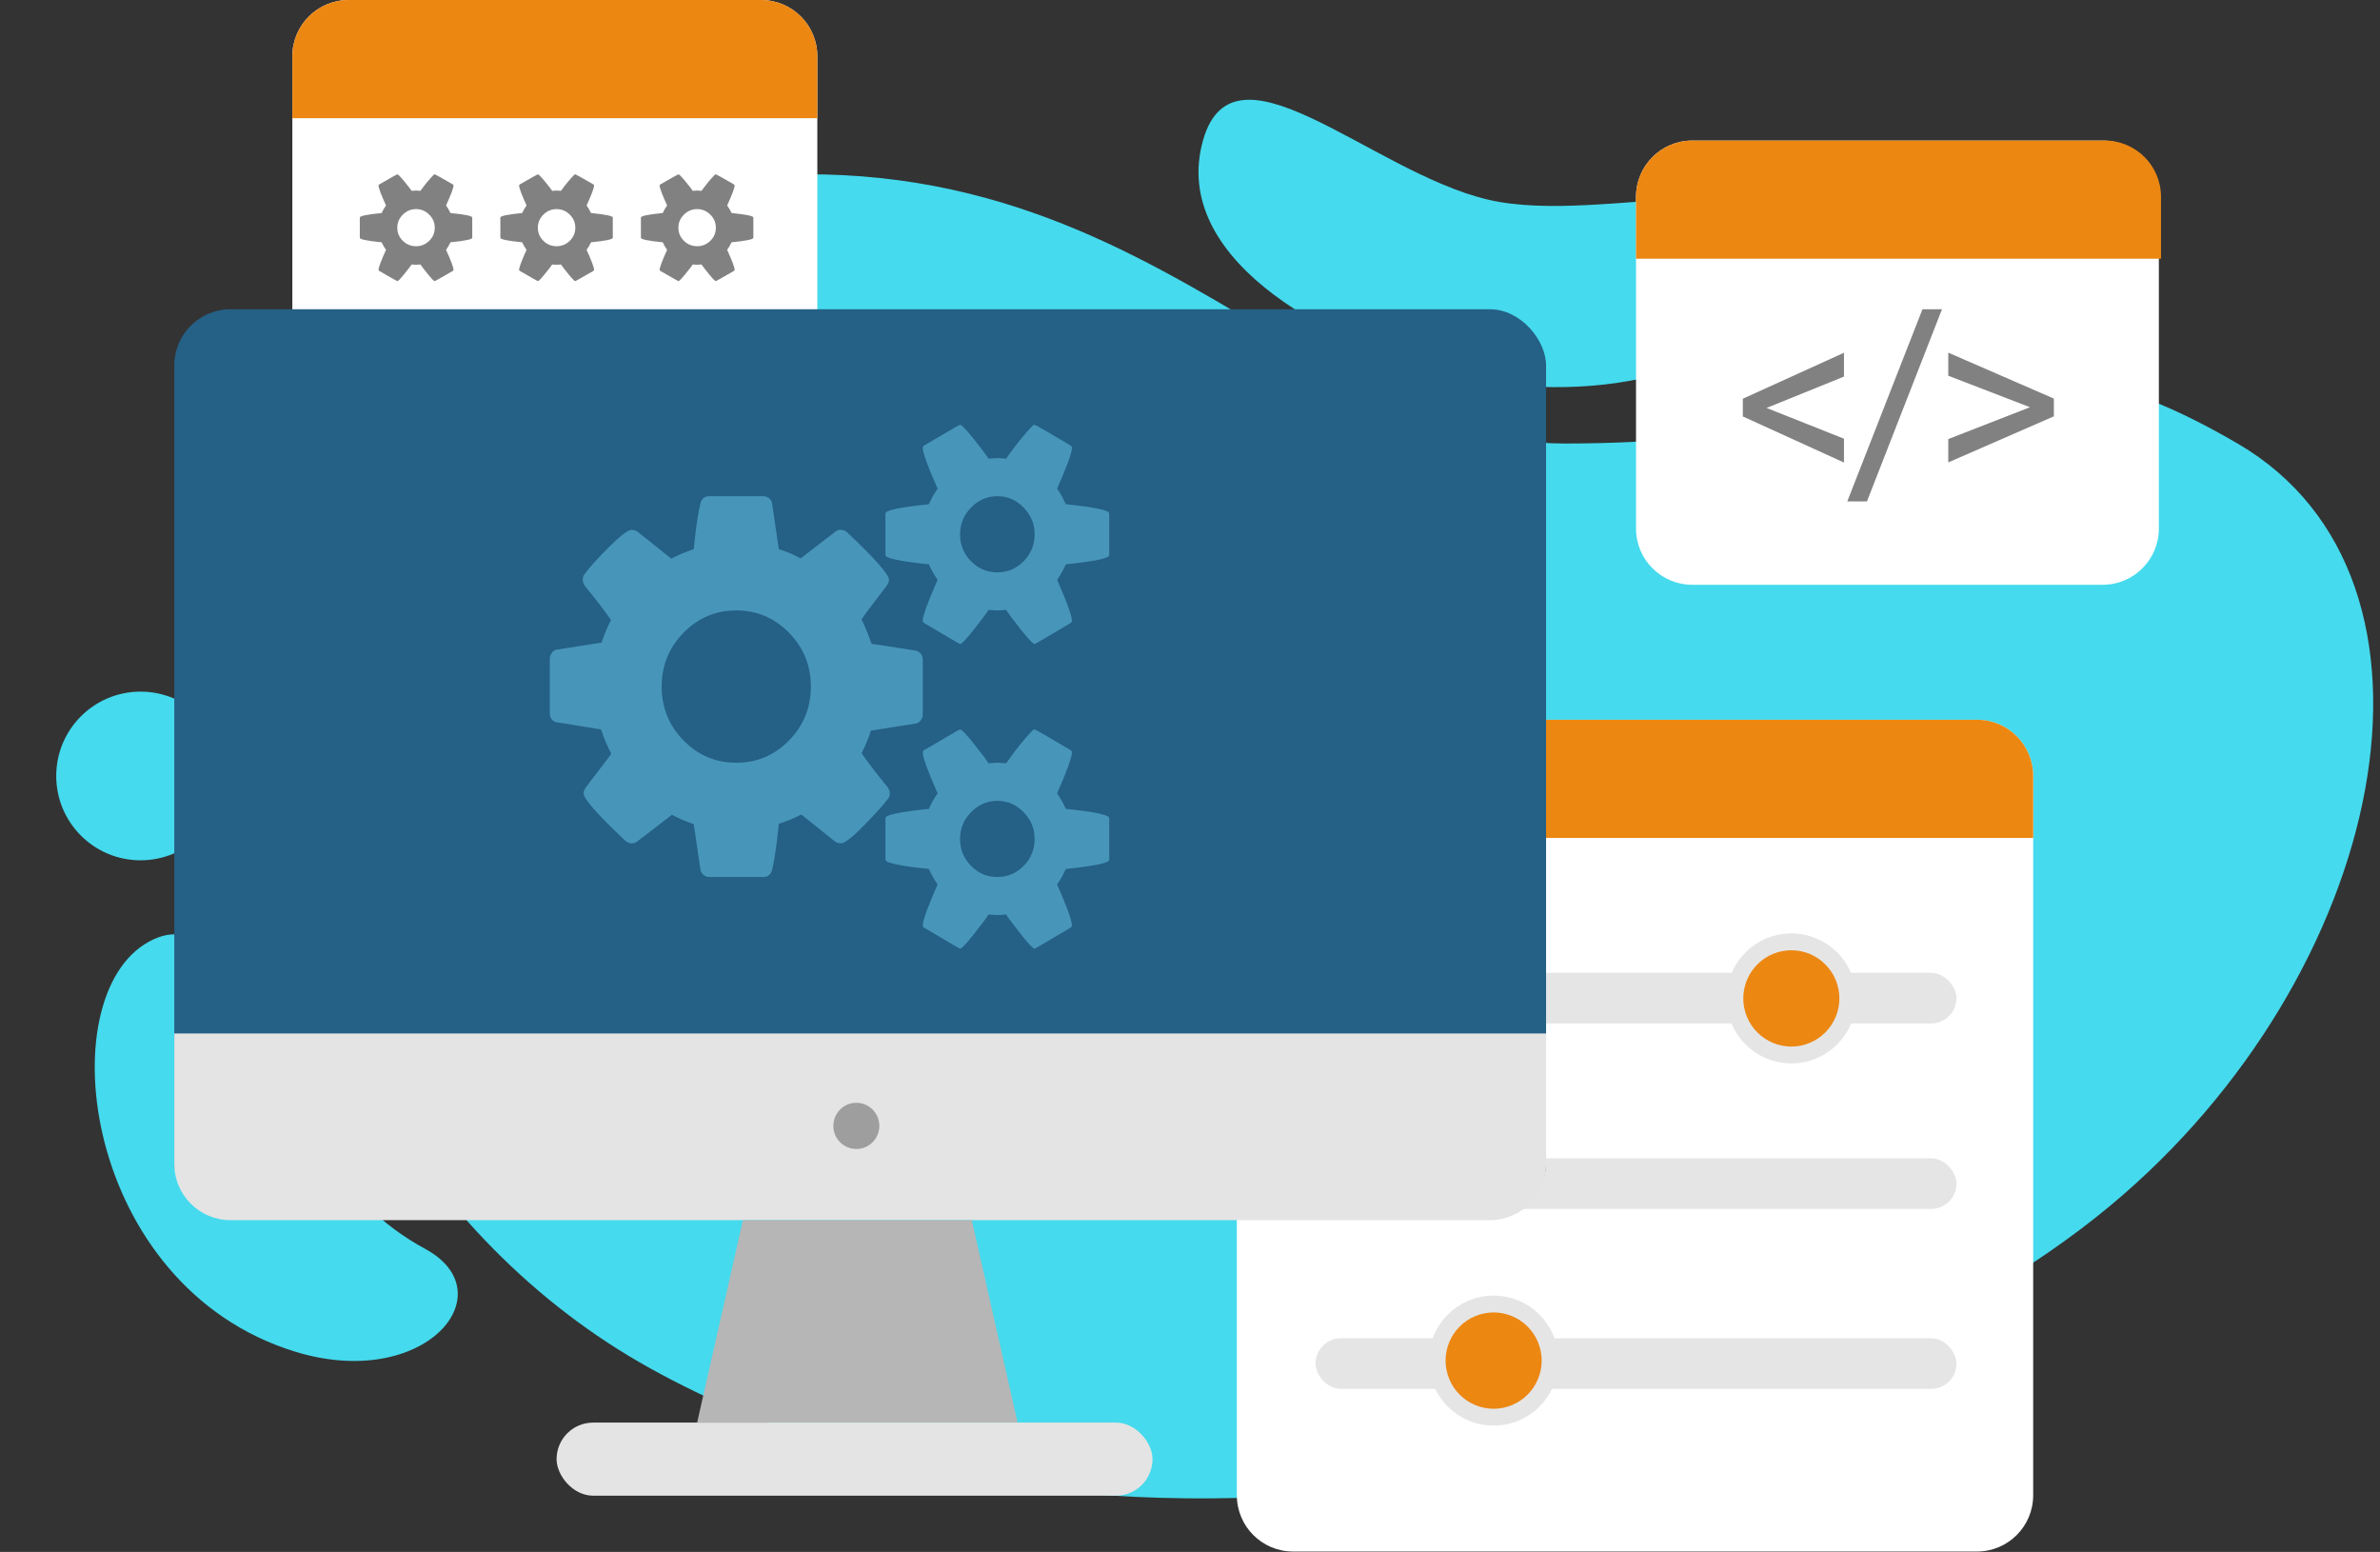 <svg width="635" height="414" viewBox="0 0 635 414" fill="none" xmlns="http://www.w3.org/2000/svg">
<rect x="0" y="0" width="635" height="414" fill="#333333" stroke="none"/>
<path d="M56.581 5.838C-26.152 28.653 -14.765 166.108 68.647 212.35C152.059 258.592 274.132 228.493 328.326 183.449C377.639 142.462 392.444 72.048 351 47.876C305.281 21.21 300.523 47.876 231.275 47.876C180.388 47.876 149.961 -19.914 56.581 5.838Z" transform="translate(70.5 46.5) scale(1.5)" fill="#45DAED"/>
<path d="M73.487 32.099C40.996 54.475 -3.182 27.407 0.181 7.3C3.544 -12.807 41.206 16.521 73.487 2.609C88.671 -3.935 93.423 18.369 73.487 32.099Z" transform="translate(48.105 244.23) scale(1.5) rotate(51.672)" fill="#45DAED"/>
<circle cx="15" cy="15" r="15" transform="translate(15.001 184.5) scale(1.5)" fill="#45DAED"/>
<path d="M105.373 9.504C105.373 31.153 75.085 41.789 53.436 41.789C31.786 41.789 0 33.897 0 12.247C0 -9.402 30.153 9.964 51.802 9.964C73.452 9.964 105.373 -12.145 105.373 9.504Z" transform="translate(324.785 21) scale(1.5) rotate(13.173)" fill="#45DAED"/>
<path d="M0 10C0 4.477 4.477 0 10 0H83.38C88.903 0 93.38 4.477 93.38 10V69.873C93.38 75.395 88.903 79.873 83.38 79.873H10C4.477 79.873 0 75.395 0 69.873V10Z" transform="translate(78 0.005) scale(1.5)" fill="white"/>
<path d="M16.119 6.883C15.894 6.385 15.633 5.938 15.338 5.543C16.224 3.6 16.666 2.414 16.666 1.985C16.666 1.917 16.632 1.856 16.562 1.805C14.479 0.602 13.402 1.0582e-06 13.333 1.0582e-06L13.177 0.052C12.465 0.757 11.666 1.719 10.781 2.939C10.434 2.905 10.174 2.888 10 2.888C9.826 2.888 9.566 2.905 9.219 2.939C8.977 2.578 8.525 1.998 7.865 1.199C7.206 0.4 6.806 8.92417e-05 6.667 8.92417e-05C6.632 8.92417e-05 6.372 0.138 5.886 0.413C5.4 0.688 4.888 0.98 4.349 1.29C3.811 1.6 3.508 1.771 3.438 1.806C3.368 1.857 3.334 1.918 3.334 1.986C3.334 2.416 3.776 3.601 4.662 5.544C4.367 5.939 4.106 6.386 3.881 6.884C1.293 7.141 -1.11344e-07 7.408 -1.11344e-07 7.683V11.292C-1.11344e-07 11.567 1.293 11.833 3.881 12.091C4.088 12.555 4.349 13.002 4.662 13.431C3.776 15.374 3.334 16.56 3.334 16.989C3.334 17.058 3.368 17.118 3.438 17.17C5.556 18.39 6.632 19 6.667 19C6.806 19 7.205 18.596 7.865 17.788C8.525 16.98 8.976 16.396 9.219 16.035C9.566 16.069 9.826 16.087 10 16.087C10.174 16.087 10.434 16.069 10.781 16.035C11.024 16.396 11.475 16.98 12.135 17.788C12.794 18.596 13.194 19 13.333 19C13.368 19 14.445 18.39 16.562 17.17C16.632 17.118 16.666 17.058 16.666 16.989C16.666 16.56 16.224 15.374 15.338 13.431C15.651 13.002 15.911 12.555 16.119 12.091C18.706 11.833 20 11.567 20 11.292V7.683C20 7.408 18.706 7.141 16.119 6.883ZM12.356 11.82C11.706 12.465 10.92 12.788 10 12.788C9.079 12.788 8.294 12.465 7.643 11.82C6.992 11.176 6.666 10.398 6.666 9.487C6.666 8.594 6.996 7.82 7.656 7.167C8.316 6.514 9.097 6.187 10 6.187C10.902 6.187 11.684 6.514 12.344 7.167C13.003 7.82 13.333 8.594 13.333 9.487C13.333 10.398 13.008 11.176 12.356 11.82Z" transform="translate(96 46.5) scale(1.5)" fill="#818181"/>
<path d="M16.119 6.883C15.894 6.385 15.633 5.938 15.338 5.543C16.224 3.6 16.666 2.414 16.666 1.985C16.666 1.917 16.632 1.856 16.562 1.805C14.479 0.602 13.402 1.0582e-06 13.333 1.0582e-06L13.177 0.052C12.465 0.757 11.666 1.719 10.781 2.939C10.434 2.905 10.174 2.888 10 2.888C9.826 2.888 9.566 2.905 9.219 2.939C8.977 2.578 8.525 1.998 7.865 1.199C7.206 0.4 6.806 8.92417e-05 6.667 8.92417e-05C6.632 8.92417e-05 6.372 0.138 5.886 0.413C5.4 0.688 4.888 0.98 4.349 1.29C3.811 1.6 3.508 1.771 3.438 1.806C3.368 1.857 3.334 1.918 3.334 1.986C3.334 2.416 3.776 3.601 4.662 5.544C4.367 5.939 4.106 6.386 3.881 6.884C1.293 7.141 -1.11344e-07 7.408 -1.11344e-07 7.683V11.292C-1.11344e-07 11.567 1.293 11.833 3.881 12.091C4.088 12.555 4.349 13.002 4.662 13.431C3.776 15.374 3.334 16.56 3.334 16.989C3.334 17.058 3.368 17.118 3.438 17.17C5.556 18.39 6.632 19 6.667 19C6.806 19 7.205 18.596 7.865 17.788C8.525 16.98 8.976 16.396 9.219 16.035C9.566 16.069 9.826 16.087 10 16.087C10.174 16.087 10.434 16.069 10.781 16.035C11.024 16.396 11.475 16.98 12.135 17.788C12.794 18.596 13.194 19 13.333 19C13.368 19 14.445 18.39 16.562 17.17C16.632 17.118 16.666 17.058 16.666 16.989C16.666 16.56 16.224 15.374 15.338 13.431C15.651 13.002 15.911 12.555 16.119 12.091C18.706 11.833 20 11.567 20 11.292V7.683C20 7.408 18.706 7.141 16.119 6.883ZM12.356 11.82C11.706 12.465 10.92 12.788 10 12.788C9.079 12.788 8.294 12.465 7.643 11.82C6.992 11.176 6.666 10.398 6.666 9.487C6.666 8.594 6.996 7.82 7.656 7.167C8.316 6.514 9.097 6.187 10 6.187C10.902 6.187 11.684 6.514 12.344 7.167C13.003 7.82 13.333 8.594 13.333 9.487C13.333 10.398 13.008 11.176 12.356 11.82Z" transform="translate(133.5 46.5) scale(1.5)" fill="#818181"/>
<path d="M16.119 6.883C15.894 6.385 15.633 5.938 15.338 5.543C16.224 3.6 16.666 2.414 16.666 1.985C16.666 1.917 16.632 1.856 16.562 1.805C14.479 0.602 13.402 1.0582e-06 13.333 1.0582e-06L13.177 0.052C12.465 0.757 11.666 1.719 10.781 2.939C10.434 2.905 10.174 2.888 10 2.888C9.826 2.888 9.566 2.905 9.219 2.939C8.977 2.578 8.525 1.998 7.865 1.199C7.206 0.4 6.806 8.92417e-05 6.667 8.92417e-05C6.632 8.92417e-05 6.372 0.138 5.886 0.413C5.4 0.688 4.888 0.98 4.349 1.29C3.811 1.6 3.508 1.771 3.438 1.806C3.368 1.857 3.334 1.918 3.334 1.986C3.334 2.416 3.776 3.601 4.662 5.544C4.367 5.939 4.106 6.386 3.881 6.884C1.293 7.141 -1.11344e-07 7.408 -1.11344e-07 7.683V11.292C-1.11344e-07 11.567 1.293 11.833 3.881 12.091C4.088 12.555 4.349 13.002 4.662 13.431C3.776 15.374 3.334 16.56 3.334 16.989C3.334 17.058 3.368 17.118 3.438 17.17C5.556 18.39 6.632 19 6.667 19C6.806 19 7.205 18.596 7.865 17.788C8.525 16.98 8.976 16.396 9.219 16.035C9.566 16.069 9.826 16.087 10 16.087C10.174 16.087 10.434 16.069 10.781 16.035C11.024 16.396 11.475 16.98 12.135 17.788C12.794 18.596 13.194 19 13.333 19C13.368 19 14.445 18.39 16.562 17.17C16.632 17.118 16.666 17.058 16.666 16.989C16.666 16.56 16.224 15.374 15.338 13.431C15.651 13.002 15.911 12.555 16.119 12.091C18.706 11.833 20 11.567 20 11.292V7.683C20 7.408 18.706 7.141 16.119 6.883ZM12.356 11.82C11.706 12.465 10.92 12.788 10 12.788C9.079 12.788 8.294 12.465 7.643 11.82C6.992 11.176 6.666 10.398 6.666 9.487C6.666 8.594 6.996 7.82 7.656 7.167C8.316 6.514 9.097 6.187 10 6.187C10.902 6.187 11.684 6.514 12.344 7.167C13.003 7.82 13.333 8.594 13.333 9.487C13.333 10.398 13.008 11.176 12.356 11.82Z" transform="translate(171 46.5) scale(1.5)" fill="#818181"/>
<path d="M0 10C0 4.477 4.477 0 10 0H83.38C88.903 0 93.38 4.477 93.38 10V21.019H0V10Z" transform="translate(78) scale(1.5)" fill="#EC8712"/>
<path d="M0 10C0 4.477 4.477 0 10 0H83C88.523 0 93 4.477 93 10V69C93 74.523 88.523 79 83 79H10C4.477 79 0 74.523 0 69V10Z" transform="translate(436.5 37.5) scale(1.5)" fill="white"/>
<path d="M0 10C0 4.477 4.477 0 10 0H83.38C88.903 0 93.38 4.477 93.38 10V21.019H0V10Z" transform="translate(436.5 37.5) scale(1.5)" fill="#EC8712"/>
<path d="M4.222 17.551L17.988 23.02V27.256L0 19.064V15.909L17.988 7.738V11.975L4.222 17.551Z" transform="translate(465 82.5) scale(1.5)" fill="#818181"/>
<path d="M22.076 34.173H18.579L31.95 0H35.424L22.076 34.173Z" transform="translate(465 82.5) scale(1.5)" fill="#818181"/>
<path d="M51.079 17.422L36.543 11.823V7.716L55.323 15.887V19.043L36.543 27.235V23.085L51.079 17.422Z" transform="translate(465 82.5) scale(1.5)" fill="#818181"/>
<path d="M0 10C0 4.477 4.477 0 10 0H131.644C137.166 0 141.644 4.477 141.644 10V137.93C141.644 143.453 137.166 147.93 131.644 147.93H10C4.477 147.93 0 143.453 0 137.93V10Z" transform="translate(330 192) scale(1.5)" fill="white"/>
<rect width="114" height="9" rx="4.5" transform="translate(351 309) scale(1.5)" fill="#E5E5E5"/>
<rect width="114" height="9" rx="4.5" transform="translate(351 259.519) scale(1.5)" fill="#E5E5E5"/>
<rect width="114" height="9" rx="4.5" transform="translate(351 357) scale(1.5)" fill="#E5E5E5"/>
<path d="M0 10C0 4.477 4.477 0 10 0H131.644C137.166 0 141.644 4.477 141.644 10V21.019H0V10Z" transform="translate(330 192) scale(1.5)" fill="#EC8712"/>
<path d="M21.583 11.56C21.583 17.119 17.085 21.621 11.541 21.621C5.998 21.621 1.5 17.119 1.5 11.56C1.5 6.002 5.998 1.5 11.541 1.5C17.085 1.5 21.583 6.002 21.583 11.56Z" transform="translate(381.198 345.621) scale(1.5)" fill="#EC8712" stroke="#E5E5E5" stroke-width="3"/>
<path d="M21.583 11.56C21.583 17.119 17.085 21.621 11.541 21.621C5.998 21.621 1.5 17.119 1.5 11.56C1.5 6.002 5.998 1.5 11.541 1.5C17.085 1.5 21.583 6.002 21.583 11.56Z" transform="translate(460.627 249) scale(1.5)" fill="#EC8712" stroke="#E5E5E5" stroke-width="3"/>
<rect width="244" height="161.675" rx="10" transform="translate(46.5 82.5) scale(1.5)" fill="#256086"/>
<path d="M0 0H244V23.208C244 28.731 239.523 33.208 234 33.208H10C4.477 33.208 0 28.731 0 23.208V0Z" transform="translate(46.5 275.688) scale(1.5)" fill="#E4E4E4"/>
<rect width="106" height="13" rx="6.5" transform="translate(148.5 379.5) scale(1.5)" fill="#E4E4E4"/>
<path d="M8.143 0H48.857L57 36H0L8.143 0Z" transform="translate(186 325.5) scale(1.5)" fill="#B6B6B6"/>
<ellipse cx="4.089" cy="4.11" rx="4.089" ry="4.11" transform="translate(222.344 294.185) scale(1.5)" fill="#9E9E9E"/>
<path d="M60.482 52.853C60.482 52.5 60.361 52.147 60.12 51.795C58.184 49.431 56.63 47.403 55.455 45.711C56.18 44.265 56.733 42.924 57.112 41.691L65.146 40.421C65.458 40.385 65.734 40.201 65.976 39.866C66.217 39.53 66.337 39.187 66.337 38.834V29.046C66.337 28.658 66.217 28.314 65.976 28.014C65.734 27.715 65.44 27.529 65.095 27.46L57.217 26.243C56.836 25.043 56.249 23.596 55.454 21.904C55.972 21.128 56.75 20.069 57.787 18.73C58.823 17.389 59.55 16.437 59.964 15.873C60.206 15.52 60.327 15.185 60.327 14.867C60.327 13.915 57.839 11.093 52.864 6.402C52.519 6.12 52.156 5.979 51.775 5.979C51.361 5.979 51.016 6.101 50.738 6.349L44.622 11.058C43.206 10.318 41.91 9.771 40.736 9.417L39.543 1.323C39.51 0.97 39.337 0.661 39.026 0.397C38.714 0.132 38.369 -4.86351e-07 37.988 -4.86351e-07H28.349C27.555 -4.86351e-07 27.037 0.423 26.795 1.27C26.38 2.892 25.983 5.609 25.603 9.417C24.117 9.911 22.787 10.475 21.612 11.11L15.652 6.349C15.307 6.102 14.944 5.979 14.564 5.979C13.907 5.979 12.542 7.019 10.469 9.101C8.396 11.181 6.979 12.751 6.219 13.809C5.977 14.092 5.857 14.445 5.857 14.868C5.857 15.185 5.977 15.538 6.219 15.926C8.154 18.29 9.708 20.317 10.883 22.01C10.158 23.457 9.605 24.796 9.226 26.031L1.192 27.3C0.881 27.335 0.605 27.52 0.363 27.854C0.121 28.19 0 28.533 0 28.886V38.674C0 39.062 0.121 39.406 0.363 39.705C0.605 40.005 0.898 40.173 1.244 40.208L9.122 41.478C9.536 42.817 10.142 44.264 10.936 45.816C10.383 46.593 9.572 47.669 8.5 49.044C7.428 50.42 6.721 51.355 6.375 51.848C6.133 52.201 6.012 52.537 6.012 52.852C6.012 53.806 8.5 56.627 13.476 61.319C13.821 61.6 14.184 61.74 14.564 61.74C15.013 61.74 15.359 61.618 15.6 61.371L21.716 56.663C23.132 57.403 24.428 57.949 25.603 58.302L26.795 66.397C26.829 66.75 27.002 67.059 27.313 67.323C27.624 67.588 27.969 67.719 28.349 67.719H37.989C38.784 67.719 39.302 67.297 39.544 66.45C39.958 64.792 40.355 62.058 40.736 58.249C42.117 57.827 43.447 57.279 44.726 56.609L50.686 61.371C51.032 61.618 51.394 61.74 51.775 61.74C52.431 61.74 53.788 60.692 55.843 58.592C57.898 56.495 59.324 54.915 60.119 53.857C60.361 53.611 60.482 53.276 60.482 52.853ZM42.55 43.437C39.959 46.081 36.832 47.404 33.169 47.404C29.506 47.404 26.379 46.081 23.788 43.437C21.197 40.791 19.902 37.599 19.902 33.86C19.902 30.121 21.197 26.929 23.788 24.284C26.379 21.639 29.507 20.316 33.169 20.316C36.832 20.316 39.959 21.638 42.55 24.284C45.141 26.929 46.437 30.121 46.437 33.86C46.437 37.599 45.141 40.791 42.55 43.437Z" transform="translate(146.689 132.369) scale(1.5)" fill="#4796BA"/>
<path d="M32.08 14.126C31.631 13.104 31.113 12.187 30.526 11.375C32.288 7.388 33.169 4.954 33.169 4.073C33.169 3.934 33.101 3.809 32.962 3.703C28.814 1.235 26.673 2.17161e-06 26.535 2.17161e-06L26.224 0.106C24.808 1.553 23.217 3.528 21.456 6.032C20.765 5.962 20.248 5.926 19.902 5.926C19.556 5.926 19.038 5.962 18.347 6.032C17.865 5.291 16.965 4.1 15.653 2.461C14.34 0.821 13.545 0 13.268 0C13.199 0 12.681 0.282 11.713 0.848C10.746 1.412 9.727 2.011 8.656 2.647C7.584 3.283 6.98 3.635 6.842 3.705C6.703 3.811 6.634 3.935 6.634 4.075C6.634 4.957 7.515 7.389 9.277 11.376C8.691 12.188 8.172 13.105 7.723 14.127C2.574 14.655 -2.21591e-07 15.202 -2.21591e-07 15.767V23.173C-2.21591e-07 23.738 2.574 24.284 7.723 24.813C8.137 25.766 8.655 26.683 9.277 27.563C7.515 31.549 6.634 33.983 6.634 34.865C6.634 35.005 6.703 35.13 6.842 35.235C11.056 37.739 13.199 38.991 13.268 38.991C13.545 38.991 14.34 38.162 15.653 36.505C16.965 34.846 17.864 33.648 18.347 32.908C19.038 32.977 19.556 33.012 19.902 33.012C20.248 33.012 20.765 32.977 21.456 32.908C21.939 33.648 22.838 34.846 24.15 36.505C25.463 38.162 26.257 38.991 26.535 38.991C26.604 38.991 28.747 37.739 32.962 35.235C33.101 35.13 33.169 35.006 33.169 34.865C33.169 33.983 32.287 31.549 30.526 27.563C31.148 26.683 31.666 25.766 32.08 24.813C37.229 24.284 39.803 23.738 39.803 23.173V15.767C39.803 15.202 37.229 14.655 32.08 14.126ZM24.591 24.257C23.297 25.58 21.733 26.243 19.901 26.243C18.069 26.243 16.506 25.58 15.211 24.257C13.915 22.934 13.266 21.339 13.266 19.469C13.266 17.636 13.924 16.047 15.237 14.708C16.549 13.368 18.105 12.698 19.901 12.698C21.697 12.698 23.253 13.367 24.566 14.708C25.878 16.048 26.535 17.636 26.535 19.469C26.534 21.339 25.887 22.934 24.591 24.257Z" transform="translate(236.248 194.587) scale(1.5)" fill="#4796BA"/>
<path d="M32.08 14.126C31.631 13.103 31.113 12.186 30.526 11.374C32.288 7.389 33.169 4.955 33.169 4.074C33.169 3.933 33.101 3.809 32.962 3.703C28.814 1.234 26.673 -6.22077e-08 26.535 -6.22077e-08L26.224 0.106C24.808 1.553 23.217 3.527 21.456 6.031C20.765 5.961 20.248 5.926 19.902 5.926C19.556 5.926 19.038 5.961 18.347 6.031C17.865 5.291 16.965 4.1 15.653 2.46C14.34 0.82 13.545 0 13.268 0C13.199 0 12.681 0.282 11.713 0.847C10.746 1.412 9.727 2.011 8.656 2.646C7.584 3.281 6.98 3.634 6.842 3.704C6.703 3.81 6.634 3.933 6.634 4.074C6.634 4.956 7.515 7.39 9.277 11.376C8.691 12.187 8.172 13.104 7.723 14.127C2.574 14.655 -2.21591e-07 15.202 -2.21591e-07 15.766V23.174C-2.21591e-07 23.738 2.574 24.285 7.723 24.813C8.137 25.765 8.655 26.683 9.277 27.564C7.515 31.55 6.634 33.983 6.634 34.865C6.634 35.006 6.703 35.13 6.842 35.236C11.056 37.74 13.199 38.992 13.268 38.992C13.545 38.992 14.34 38.163 15.653 36.505C16.965 34.847 17.864 33.649 18.347 32.908C19.038 32.978 19.556 33.014 19.902 33.014C20.248 33.014 20.765 32.978 21.456 32.908C21.939 33.649 22.838 34.847 24.15 36.505C25.463 38.163 26.257 38.992 26.535 38.992C26.604 38.992 28.747 37.74 32.962 35.236C33.101 35.13 33.169 35.006 33.169 34.865C33.169 33.983 32.287 31.55 30.526 27.564C31.148 26.683 31.666 25.766 32.08 24.813C37.229 24.284 39.803 23.738 39.803 23.174V15.766C39.803 15.202 37.229 14.655 32.08 14.126ZM24.591 24.258C23.297 25.581 21.733 26.242 19.901 26.242C18.069 26.242 16.506 25.581 15.211 24.258C13.915 22.936 13.266 21.339 13.266 19.47C13.266 17.636 13.924 16.048 15.237 14.708C16.549 13.368 18.105 12.697 19.901 12.697C21.697 12.697 23.253 13.368 24.566 14.708C25.878 16.048 26.535 17.636 26.535 19.47C26.534 21.339 25.887 22.936 24.591 24.258Z" transform="translate(236.248 113.321) scale(1.5)" fill="#4796BA"/>
</svg>
